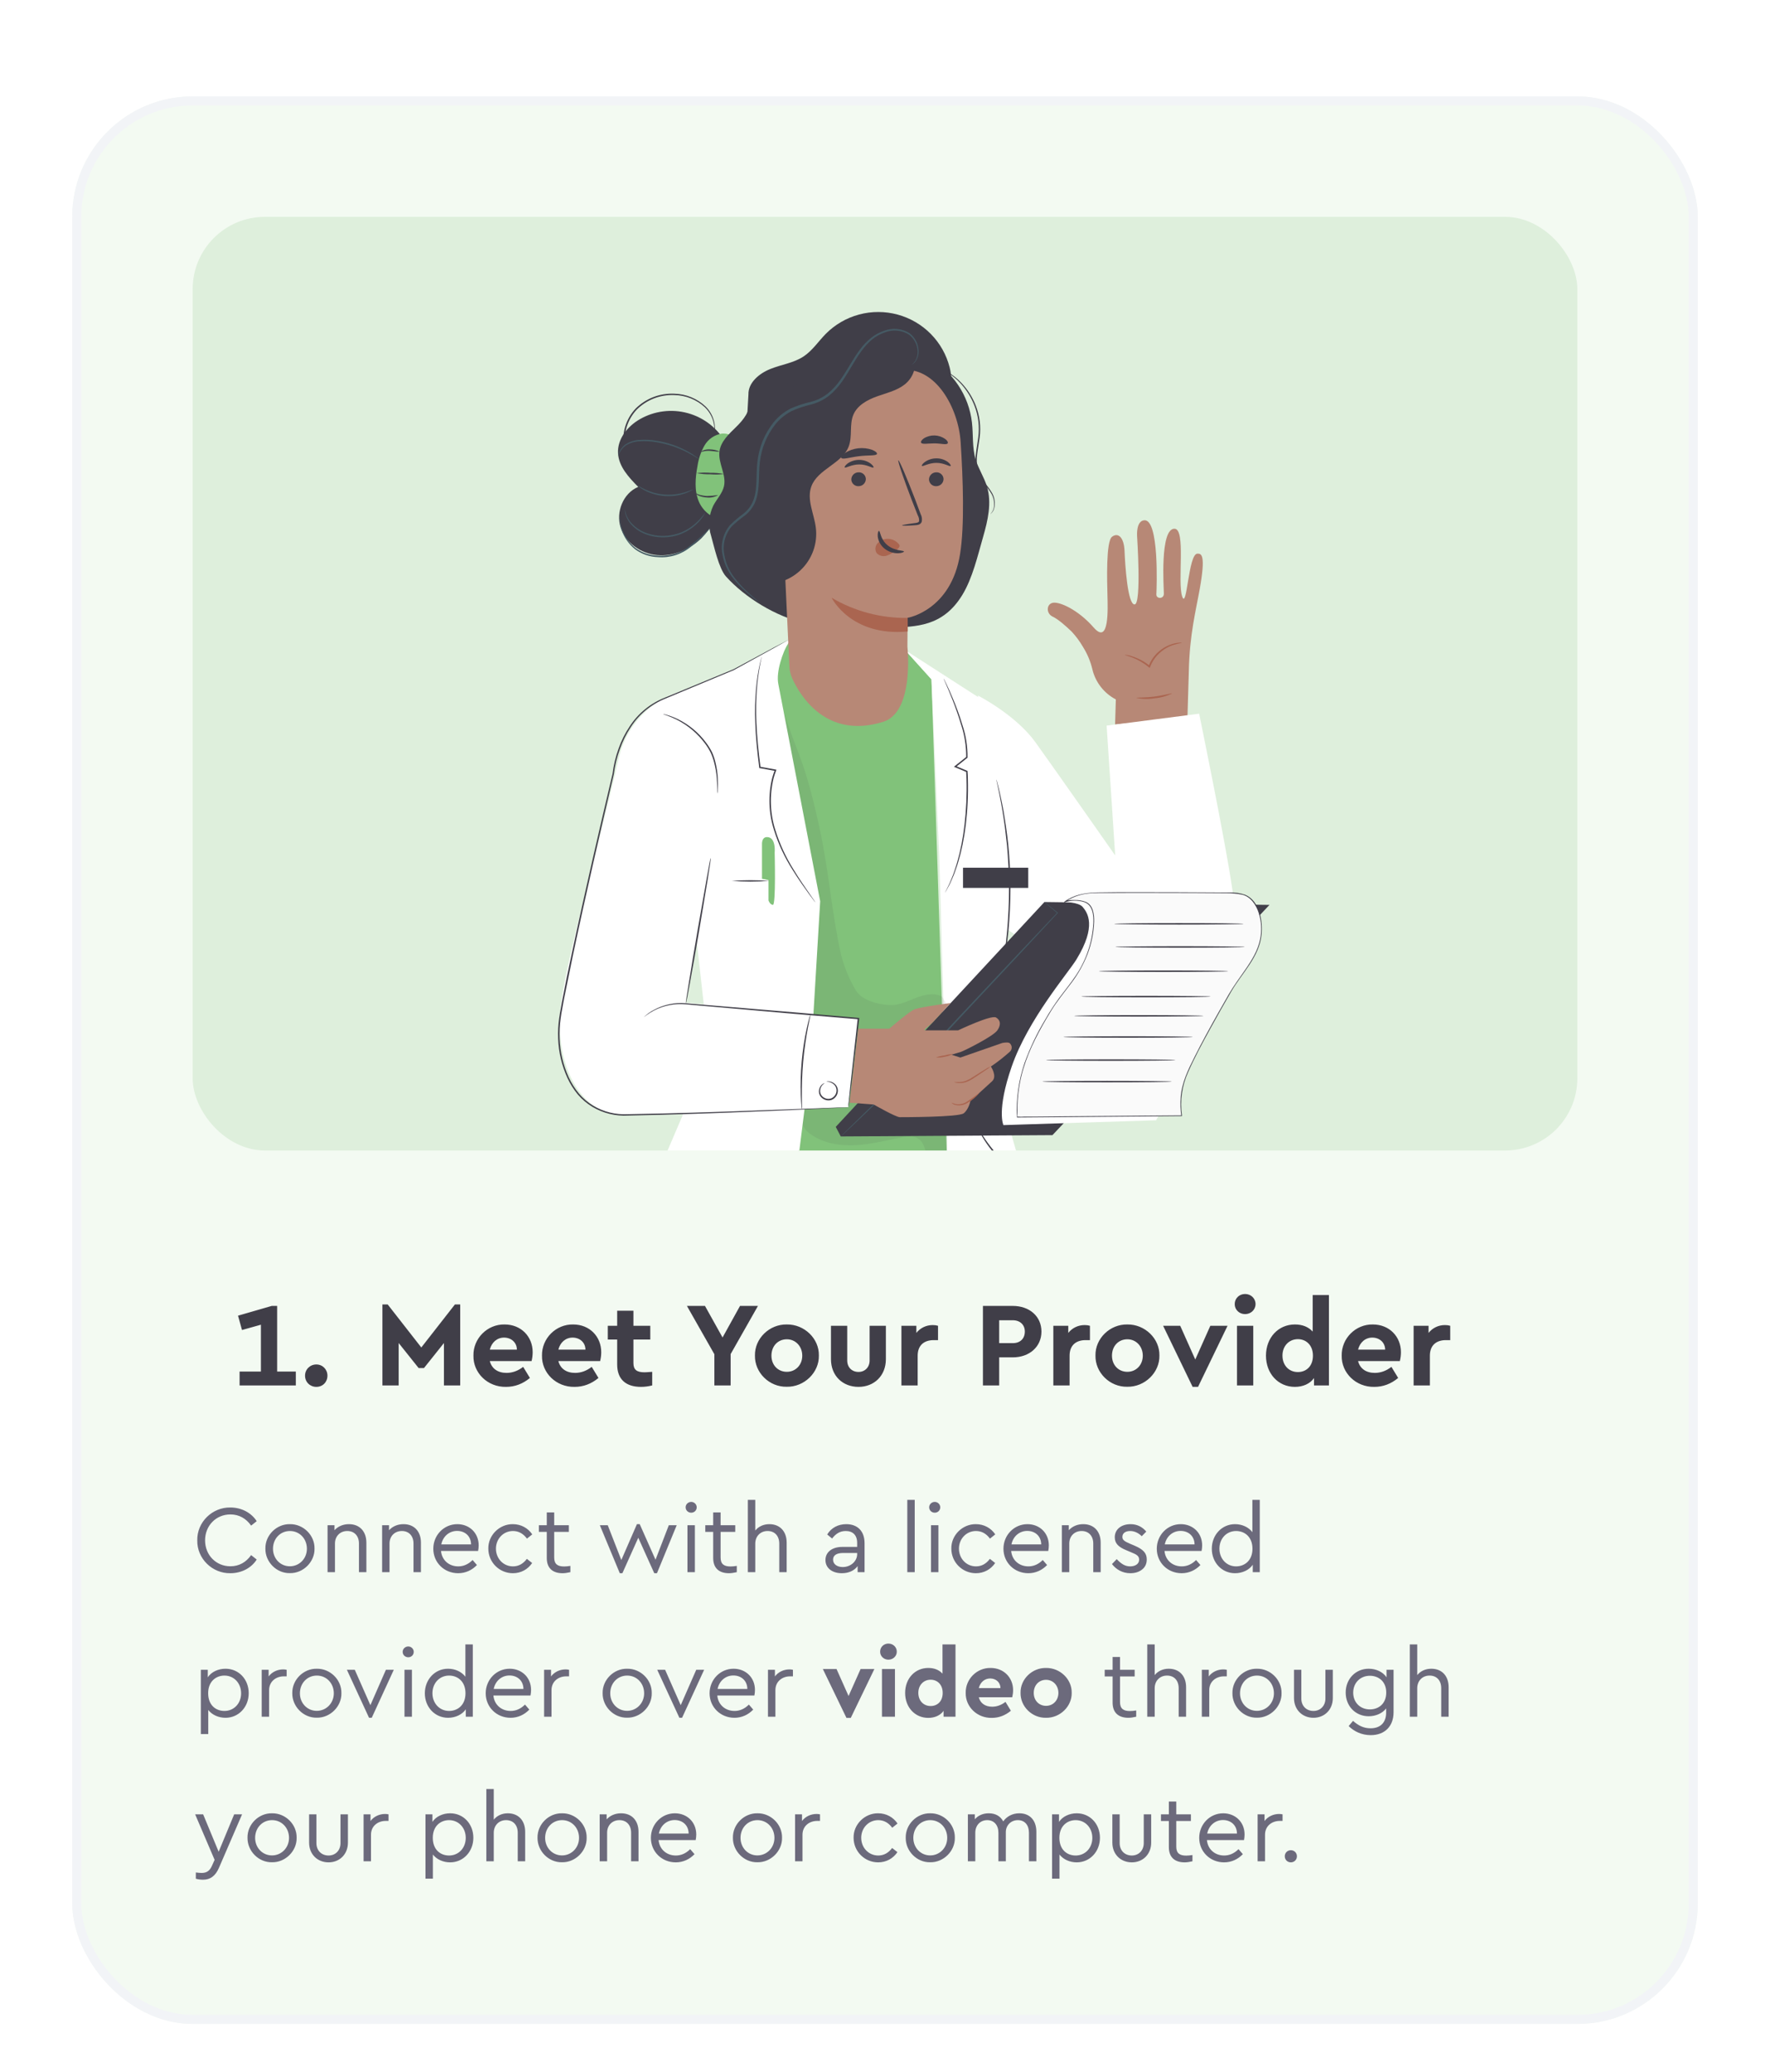 <svg width="294" height="344" viewBox="0 0 294 344" fill="none" xmlns="http://www.w3.org/2000/svg">
<g filter="url(#filter0_dd_2274_13793)">
<rect x="12" width="270" height="320" rx="20" fill="#F3FAF2"/>
<g clip-path="url(#clip0_2274_13793)">
<rect x="32" y="20" width="230" height="155" rx="12" fill="#DEEFDC"/>
<path d="M172.905 166.208L174.953 168.243C175.177 168.46 175.475 168.583 175.787 168.587C175.943 168.588 176.097 168.558 176.242 168.499C176.386 168.44 176.516 168.353 176.627 168.244C176.737 168.134 176.824 168.004 176.883 167.861C176.943 167.718 176.973 167.564 176.972 167.409C176.968 167.099 176.844 166.802 176.626 166.58L174.579 164.545C174.47 164.434 174.339 164.346 174.196 164.286C174.052 164.226 173.898 164.195 173.742 164.195C173.586 164.195 173.432 164.226 173.288 164.286C173.145 164.346 173.014 164.434 172.905 164.545C172.795 164.653 172.707 164.782 172.647 164.925C172.587 165.067 172.555 165.22 172.555 165.374C172.56 165.686 172.686 165.985 172.905 166.208Z" fill="#FAFAFA"/>
<path d="M180.338 135.512C178.813 135.675 177.275 135.675 175.75 135.512C177.275 135.349 178.813 135.349 180.338 135.512Z" fill="#455A64"/>
<path d="M196.358 83.006C195.547 80.561 197.012 71.793 195.083 71.778C192.618 71.755 193.324 81.673 193.319 82.577C193.315 83.482 192.025 83.454 192.073 82.653C192.139 81.503 192.547 70.172 190.063 70.37C188.693 70.478 188.869 72.952 188.869 72.952C188.869 72.952 189.632 84.288 188.466 84.344C187.3 84.401 186.883 77.786 186.788 75.458C186.693 73.23 185.75 72.344 184.716 73.102C183.683 73.861 183.892 80.561 183.949 82.799C184.005 85.037 184.271 91.167 181.669 88.184C179.066 85.202 175.981 83.859 174.881 84.071C173.781 84.283 173.744 85.861 174.857 86.375C175.758 86.79 177.057 87.939 177.995 88.844C178.722 89.624 179.358 90.484 179.891 91.407C180.621 92.568 181.151 93.842 181.46 95.176C181.718 96.226 182.198 97.209 182.867 98.06C183.536 98.911 184.38 99.611 185.342 100.114L185.219 104.27L197.235 103.233L197.467 95.374C197.59 89.367 198.647 85.324 199.282 81.753C200.301 76.057 199.562 75.882 198.875 75.915C197.377 75.967 197.154 85.39 196.358 83.006Z" fill="#B78876"/>
<path d="M196.359 90.714C195.802 90.818 195.251 90.955 194.71 91.124C193.429 91.597 192.335 92.468 191.591 93.607C191.369 93.955 191.183 94.325 191.036 94.71L190.965 94.889L190.818 94.766C189.985 94.076 189.044 93.527 188.031 93.141C187.273 92.849 186.789 92.75 186.799 92.707C187.242 92.726 187.679 92.817 188.093 92.976C189.151 93.317 190.135 93.852 190.994 94.554L190.776 94.616C190.925 94.21 191.118 93.822 191.349 93.457C191.775 92.806 192.318 92.239 192.951 91.784C193.469 91.417 194.039 91.131 194.644 90.936C195.05 90.807 195.47 90.726 195.895 90.696C196.05 90.679 196.206 90.685 196.359 90.714Z" fill="#AA6550"/>
<path d="M194.686 99.115C193.776 99.569 192.786 99.844 191.771 99.925C190.766 100.094 189.738 100.07 188.742 99.855C188.742 99.77 190.093 99.855 191.733 99.643C193.373 99.431 194.662 99.035 194.686 99.115Z" fill="#AA6550"/>
<path d="M162.436 99.473C162.436 99.473 168.697 102.654 171.991 107.233C175.285 111.813 185.235 126.014 185.235 126.014L183.813 104.463L199.179 102.484C199.179 102.484 203.649 124.19 204.697 131.696C205.673 138.721 205.265 145.633 198.364 149.402C190.221 153.85 180.973 147.842 177.897 145.562C174.077 142.735 167.024 138.113 167.024 138.113L162.436 99.473Z" fill="white"/>
<path d="M154.715 96.783L150.331 91.916L131.167 90.455L128.684 94.446L135.4 136.115L132.376 178.208H157.346L154.715 96.783Z" fill="#81C27A"/>
<g opacity="0.3">
<path opacity="0.3" d="M133.532 168.196C134.191 167.499 135.272 166.533 136.234 166.514C143.135 166.363 150.183 165.676 157.089 165.525L157.355 178.208L153.994 176.644C153.805 175.231 153.563 173.483 152.24 172.875C151.491 172.521 150.615 172.658 149.804 172.818C147.311 173.289 144.837 173.949 142.301 174.105C139.765 174.26 137.111 173.897 134.982 172.517C134.225 172.074 133.617 171.418 133.233 170.632C133.045 170.24 132.974 169.802 133.027 169.371C133.08 168.94 133.255 168.532 133.532 168.196Z" fill="#403E48"/>
</g>
<path d="M150.33 91.916L162.606 99.812L165.204 108.284L167.688 134.697L164.948 161.727L169.678 178.208H157.345L157.321 171.706L156.004 125.938L154.715 96.783L150.33 91.916Z" fill="white"/>
<path d="M156.942 132.247C157.017 132.139 157.085 132.025 157.146 131.908C157.278 131.663 157.463 131.328 157.691 130.904C157.918 130.48 158.136 129.901 158.425 129.255C158.558 128.93 158.672 128.572 158.805 128.195C158.937 127.818 159.084 127.422 159.193 126.994C160.227 123.601 160.914 118.706 160.767 113.302C160.767 112.882 160.739 112.468 160.71 112.058V111.987L160.644 111.959L158.719 111.153L158.748 111.351L160.667 109.82L160.71 109.787V109.74C160.728 107.882 160.431 106.035 159.833 104.274C159.359 102.677 158.824 101.301 158.359 100.171C157.895 99.04 157.487 98.154 157.198 97.551C157.056 97.249 156.942 97.023 156.861 96.868C156.824 96.787 156.779 96.71 156.729 96.637C156.753 96.721 156.785 96.803 156.823 96.882L157.131 97.584C157.397 98.192 157.781 99.087 158.226 100.222C158.672 101.358 159.174 102.738 159.648 104.331C160.223 106.07 160.505 107.891 160.483 109.721L160.525 109.641L158.601 111.172L158.449 111.295L158.629 111.37L160.549 112.176L160.478 112.077C160.506 112.477 160.52 112.892 160.535 113.306C160.682 118.687 160.028 123.564 159.037 126.97C158.933 127.399 158.79 127.795 158.667 128.171C158.544 128.548 158.435 128.906 158.307 129.232C158.032 129.877 157.833 130.447 157.61 130.89C157.387 131.333 157.231 131.658 157.108 131.908C157.043 132.016 156.988 132.13 156.942 132.247Z" fill="#403E48"/>
<path d="M165.563 149.444C165.605 149.327 165.64 149.207 165.668 149.086C165.734 148.832 165.819 148.488 165.928 148.059C166.037 147.63 166.17 147.06 166.298 146.419C166.426 145.779 166.592 145.048 166.725 144.233C166.857 143.418 167.023 142.528 167.146 141.566C167.27 140.605 167.393 139.573 167.507 138.49C167.706 136.318 167.838 133.92 167.838 131.399C167.838 128.878 167.687 126.485 167.483 124.331C167.36 123.248 167.255 122.216 167.104 121.255C166.952 120.294 166.824 119.403 166.677 118.588C166.53 117.773 166.374 117.047 166.241 116.407C166.108 115.766 165.98 115.215 165.867 114.767C165.753 114.319 165.668 113.994 165.601 113.74C165.578 113.618 165.542 113.5 165.492 113.386C165.505 113.509 165.526 113.63 165.554 113.749C165.611 114.008 165.682 114.357 165.777 114.791C165.871 115.224 165.995 115.789 166.113 116.435C166.232 117.08 166.388 117.806 166.511 118.621C166.635 119.436 166.791 120.322 166.909 121.283C167.028 122.244 167.151 123.267 167.265 124.35C167.455 126.518 167.592 128.906 167.601 131.418C167.611 133.929 167.473 136.318 167.289 138.485C167.18 139.569 167.09 140.596 166.947 141.557C166.805 142.518 166.691 143.409 166.559 144.219C166.426 145.029 166.284 145.764 166.17 146.405C166.056 147.046 165.938 147.602 165.838 148.054C165.739 148.507 165.677 148.832 165.62 149.091C165.589 149.206 165.57 149.325 165.563 149.444Z" fill="#403E48"/>
<path d="M162.592 171.551C162.721 171.938 162.899 172.307 163.123 172.649C163.617 173.5 164.18 174.31 164.805 175.071C165.433 175.832 166.123 176.541 166.867 177.191C167.161 177.476 167.491 177.723 167.848 177.926C167.578 177.622 167.288 177.335 166.981 177.068C166.279 176.39 165.614 175.674 164.99 174.924C164.372 174.172 163.797 173.386 163.27 172.569C163.066 172.215 162.84 171.875 162.592 171.551Z" fill="#403E48"/>
<g opacity="0.3">
<path opacity="0.3" d="M156.463 149.435C155.165 148.761 153.577 149.115 152.198 149.637C150.818 150.16 149.472 150.863 148.007 150.848C146.017 150.848 143.196 150.109 142.158 148.427C141.016 146.5 140.168 144.415 139.642 142.24C138.058 134.999 137.698 128.643 136.115 121.396C135.252 117.457 134.157 112.915 132.688 109.146C131.266 105.504 129.939 101.735 128.82 97.989C129.019 106.47 129.218 115.017 130.536 123.432C131.389 128.836 132.698 134.16 133.413 139.578C134.025 144.219 134.195 148.907 134.361 153.586L138.803 158.985L151.046 159.23L157.44 151.032L156.463 149.435Z" fill="#403E48"/>
</g>
<path d="M112.088 99.11C109.777 100 107.721 101.441 106.101 103.306C104.481 105.171 103.347 107.403 102.798 109.806C99.205 125.561 93.053 146.513 92.958 153.275C92.835 161.883 96.622 167.777 101.566 168.865C105.476 169.723 140.907 167.796 140.907 167.796L142.585 153.095L113.866 150.471L117.795 128.642L113.904 98.408L112.088 99.11Z" fill="white"/>
<path d="M113.912 98.409L121.852 95.186L130.919 90.314L131.004 90.578C129.981 92.321 128.89 95.539 129.274 97.523L136.233 133.623L134.654 160.008L132.374 178.218H109.514L117.804 158.82L113.723 122.39L113.912 98.409Z" fill="white"/>
<path d="M118.037 126.437C118.004 126.514 117.981 126.595 117.971 126.678C117.938 126.866 117.89 127.097 117.833 127.38C117.715 128.02 117.554 128.892 117.359 129.957C116.971 132.167 116.449 135.163 115.866 138.475C115.283 141.788 114.809 144.794 114.444 147.008C114.278 148.078 114.141 148.954 114.037 149.6L113.942 150.306C113.928 150.389 113.928 150.473 113.942 150.556C113.97 150.476 113.99 150.394 114.003 150.311C114.046 150.127 114.089 149.896 114.15 149.614C114.269 148.973 114.43 148.101 114.624 147.036C115.023 144.86 115.572 141.854 116.127 138.518C116.681 135.182 117.198 132.171 117.549 129.985C117.715 128.916 117.852 128.039 117.952 127.394C117.99 127.106 118.018 126.876 118.042 126.687C118.048 126.604 118.046 126.52 118.037 126.437Z" fill="#403E48"/>
<path d="M126.57 92.858C126.57 92.858 126.57 92.886 126.536 92.943C126.503 92.999 126.494 93.103 126.461 93.207C126.404 93.442 126.299 93.782 126.209 94.234C125.926 95.516 125.724 96.814 125.603 98.121C125.418 100.091 125.368 102.071 125.451 104.048C125.527 106.3 125.769 108.793 126.11 111.431V111.516H126.19L128.788 111.987L128.698 111.827C128.551 112.223 128.394 112.651 128.276 113.09C127.56 115.979 127.663 119.009 128.575 121.844C129.3 124.142 130.325 126.335 131.622 128.369C132.703 130.113 133.684 131.455 134.357 132.388L135.144 133.448L135.353 133.722C135.4 133.778 135.428 133.811 135.433 133.806C135.415 133.772 135.394 133.739 135.372 133.708C135.324 133.627 135.258 133.538 135.182 133.42L134.433 132.332C133.784 131.389 132.826 130.033 131.765 128.28C130.496 126.249 129.495 124.066 128.783 121.783C127.897 118.985 127.802 115.999 128.508 113.151C128.622 112.722 128.774 112.303 128.916 111.916L128.968 111.78L128.831 111.756L126.233 111.285L126.328 111.384C125.982 108.75 125.735 106.267 125.641 104.02C125.547 102.052 125.58 100.08 125.74 98.116C125.847 96.813 126.026 95.517 126.276 94.234C126.356 93.763 126.446 93.438 126.489 93.197C126.489 93.094 126.527 93.004 126.541 92.929C126.553 92.906 126.562 92.882 126.57 92.858Z" fill="#403E48"/>
<path d="M126.569 129.887V124.129C126.569 124.129 126.493 122.715 127.697 123.008C128.901 123.3 128.674 125.547 128.674 125.547C128.674 125.547 128.901 134.301 128.375 134.226C127.849 134.15 127.645 133.477 127.645 133.477V130.113L126.569 129.887Z" fill="#81C27A"/>
<path d="M121.539 130.244C123.606 130.402 125.682 130.402 127.748 130.244C125.682 130.087 123.606 130.087 121.539 130.244Z" fill="#403E48"/>
<path d="M110.092 102.531C110.303 102.624 110.52 102.703 110.741 102.767C111.33 102.979 111.907 103.226 112.466 103.506C114.303 104.449 115.896 105.8 117.121 107.455C117.469 107.92 117.775 108.415 118.036 108.934C118.264 109.426 118.448 109.937 118.586 110.461C118.825 111.353 118.984 112.264 119.06 113.184C119.126 113.966 119.14 114.597 119.145 115.069C119.128 115.298 119.128 115.527 119.145 115.756C119.196 115.531 119.221 115.3 119.221 115.069C119.254 114.441 119.254 113.812 119.221 113.184C119.174 112.251 119.034 111.324 118.804 110.418C118.669 109.88 118.485 109.355 118.254 108.849C117.983 108.316 117.666 107.806 117.306 107.327C116.064 105.638 114.426 104.276 112.533 103.36C111.963 103.088 111.371 102.861 110.765 102.682C110.546 102.609 110.321 102.559 110.092 102.531Z" fill="#403E48"/>
<path d="M140.915 167.796C140.909 167.703 140.909 167.61 140.915 167.518C140.915 167.32 140.958 167.046 140.991 166.717C141.062 166.001 141.167 164.978 141.299 163.697C141.588 161.091 141.991 157.421 142.465 153.081L142.565 153.209L131.9 152.309L113.888 150.73C112.07 150.559 110.24 150.917 108.622 151.762C108.186 151.993 107.766 152.255 107.366 152.544L107.058 152.78C107.025 152.808 106.989 152.832 106.949 152.851C107.435 152.385 107.984 151.99 108.58 151.677C110.203 150.786 112.056 150.396 113.903 150.556L131.938 152.064L142.603 152.982H142.717V153.096C142.205 157.425 141.769 161.105 141.465 163.701L141.086 166.712C141.043 167.047 141.005 167.31 140.982 167.508C140.968 167.606 140.946 167.702 140.915 167.796Z" fill="#403E48"/>
<path d="M133.204 168.187C133.155 167.985 133.126 167.778 133.119 167.57C133.081 167.169 133.043 166.585 133.014 165.864C132.877 162.107 133.211 158.348 134.01 154.674C134.166 153.972 134.304 153.407 134.417 153.016C134.46 152.811 134.525 152.612 134.612 152.422C134.599 152.63 134.565 152.837 134.512 153.039C134.422 153.482 134.313 154.043 134.18 154.707C133.915 156.121 133.602 158.081 133.408 160.262C133.213 162.444 133.176 164.427 133.185 165.859C133.185 166.543 133.209 167.113 133.213 167.56C133.233 167.769 133.23 167.979 133.204 168.187Z" fill="#403E48"/>
<path d="M137.271 163.579C137.271 163.579 137.39 163.518 137.622 163.518C137.955 163.53 138.277 163.645 138.541 163.848C138.747 163.995 138.912 164.192 139.022 164.419C139.132 164.646 139.184 164.896 139.172 165.148C139.155 165.459 139.05 165.759 138.87 166.014C138.69 166.269 138.441 166.468 138.153 166.59C137.857 166.692 137.538 166.708 137.233 166.636C136.928 166.564 136.651 166.408 136.432 166.185C136.252 166.002 136.125 165.774 136.065 165.525C136.005 165.276 136.014 165.015 136.091 164.771C136.174 164.449 136.367 164.164 136.636 163.966C136.728 163.885 136.842 163.833 136.963 163.815C136.963 163.838 136.859 163.89 136.698 164.036C136.477 164.246 136.325 164.517 136.261 164.814C136.207 165.025 136.21 165.246 136.268 165.456C136.326 165.665 136.438 165.857 136.593 166.01C136.782 166.198 137.021 166.329 137.282 166.388C137.543 166.448 137.815 166.433 138.067 166.345C138.312 166.239 138.523 166.069 138.677 165.854C138.832 165.638 138.924 165.384 138.944 165.12C138.959 164.902 138.921 164.683 138.833 164.483C138.745 164.283 138.609 164.107 138.437 163.97C138.202 163.774 137.916 163.647 137.612 163.603C137.498 163.601 137.384 163.593 137.271 163.579Z" fill="#403E48"/>
<path d="M131.02 90.191L130.873 90.281L130.399 90.54L128.65 91.525L121.891 95.242L110.515 99.982C108.159 100.922 106.156 102.569 104.785 104.693C104.031 105.828 103.423 107.051 102.974 108.335C102.481 109.68 102.142 111.076 101.965 112.496C99.86 121.448 97.471 131.724 95.153 142.65C94.679 145.006 94.205 147.324 93.731 149.618C93.613 150.193 93.518 150.768 93.414 151.338C93.309 151.908 93.201 152.474 93.129 153.044C92.967 154.167 92.909 155.302 92.954 156.436C93.034 158.646 93.546 160.819 94.461 162.834C94.905 163.807 95.475 164.718 96.158 165.543C96.832 166.34 97.633 167.021 98.528 167.56C100.272 168.598 102.291 169.091 104.32 168.973L110.084 168.856C113.8 168.766 117.265 168.658 120.427 168.549L135.405 168.008L139.476 167.852L140.538 167.819H140.898L140.538 167.847L139.481 167.909L135.409 168.107C131.873 168.271 126.759 168.498 120.436 168.728C117.274 168.846 113.8 168.964 110.089 169.063L104.32 169.195C102.25 169.316 100.19 168.815 98.41 167.758C97.492 167.206 96.669 166.51 95.973 165.699C95.28 164.856 94.698 163.928 94.243 162.938C93.312 160.895 92.79 158.691 92.708 156.45C92.66 155.302 92.718 154.152 92.883 153.015C92.954 152.436 93.068 151.87 93.167 151.3C93.267 150.73 93.366 150.151 93.485 149.581C93.921 147.281 94.395 144.954 94.907 142.607C97.225 131.686 99.623 121.405 101.747 112.453C101.923 111.024 102.26 109.619 102.751 108.265C103.206 106.965 103.826 105.729 104.595 104.585C105.992 102.432 108.03 100.767 110.425 99.822L121.83 95.11L128.617 91.449L130.409 90.507L130.883 90.267L131.02 90.191Z" fill="#403E48"/>
<path d="M170.792 128.049H159.957V131.408H170.792V128.049Z" fill="#403E48"/>
<path d="M210.862 134.226L174.815 172.446L139.655 172.663L138.82 171.075L173.479 133.75L210.862 134.226Z" fill="#403E48"/>
<path d="M176.792 133.75C176.792 133.75 179.134 133.75 179.831 134.561C180.641 135.531 182.201 137.717 178.797 143.282C177.442 145.51 170.792 153.176 168.057 161.03C165.502 168.361 166.668 170.783 166.668 170.783L192.036 169.978L192.51 169.068C192.51 169.068 203.54 139.385 200.62 133.731C199.274 131.154 176.612 132.798 176.792 133.75Z" fill="white"/>
<path d="M196.251 169.224L168.963 169.45C168.636 162.58 171.035 157.591 174.604 151.697C175.969 149.44 177.837 147.508 179.197 145.246C180.629 142.864 181.466 140.176 181.638 137.406C181.709 136.304 181.638 135.112 180.96 134.24C180.282 133.369 177.846 133.321 176.794 133.769C177.973 132.921 179.363 132.411 180.813 132.294C183.017 132.111 201.057 132.233 204.413 132.261C205.224 132.296 206.027 132.426 206.807 132.648C209.253 133.906 209.755 137.218 209.409 139.602C209.082 141.859 207.674 143.988 205.906 146.372C205.392 147.055 204.918 147.766 204.484 148.502C202.622 151.711 197.479 160.71 196.554 163.815C196.106 165.582 196.003 167.418 196.251 169.224Z" fill="#FAFAFA"/>
<path d="M196.249 169.167L189.68 169.219L177.128 169.322L171.858 169.37H170.094C169.767 169.405 169.436 169.405 169.108 169.37C169.085 169.37 168.976 169.37 168.962 169.37C168.947 169.37 168.999 168.865 168.995 168.809C168.995 168.573 168.995 168.338 168.995 168.097C168.995 167.636 169.009 167.174 169.037 166.712C169.149 164.947 169.457 163.199 169.957 161.501C170.971 158.081 172.711 154.905 174.55 151.88C175.559 150.212 176.811 148.719 177.967 147.169C179.083 145.701 179.986 144.085 180.65 142.367C181.301 140.66 181.667 138.859 181.736 137.034C181.769 135.865 181.598 134.264 180.361 133.736C179.795 133.517 179.191 133.412 178.584 133.425C178.181 133.425 177.247 133.373 176.901 133.651C176.801 133.726 176.853 133.755 176.925 133.736C176.983 133.705 177.037 133.667 177.086 133.623C177.271 133.5 177.465 133.382 177.659 133.279C178.323 132.921 179.032 132.657 179.769 132.492C181.238 132.167 182.83 132.261 184.328 132.247C189.002 132.209 193.68 132.247 198.358 132.247L203.757 132.28C204.607 132.275 205.455 132.356 206.288 132.52C207.71 132.817 208.658 134.245 209.075 135.54C209.518 136.954 209.6 138.455 209.312 139.908C208.952 141.75 207.933 143.399 206.876 144.926C205.928 146.302 204.937 147.63 204.094 149.081C203.515 150.094 202.937 151.103 202.364 152.12C200.994 154.552 199.648 157.002 198.396 159.503C197.32 161.647 196.282 163.772 196.116 166.203C196.041 167.212 196.074 168.226 196.216 169.228C196.216 169.304 196.344 169.271 196.33 169.195C195.972 166.743 196.326 164.241 197.349 161.982C198.42 159.555 199.69 157.209 200.965 154.886C202.128 152.766 203.316 150.661 204.53 148.573C206.298 145.534 209.142 142.881 209.535 139.225C209.777 136.94 209.246 133.571 206.833 132.549C205.994 132.262 205.108 132.132 204.222 132.167H202.25C197.657 132.139 193.059 132.115 188.466 132.12C186.485 132.12 184.504 132.12 182.522 132.157C180.726 132.19 179.005 132.365 177.403 133.293C177.184 133.416 176.973 133.555 176.773 133.708C176.73 133.741 176.773 133.825 176.835 133.807C177.884 133.445 179.022 133.428 180.081 133.759C181.503 134.231 181.669 135.927 181.612 137.222C181.449 140.328 180.451 143.333 178.721 145.925C177.877 147.197 176.901 148.379 175.986 149.604C175.126 150.775 174.334 151.994 173.616 153.256C172.238 155.537 171.089 157.947 170.184 160.451C169.199 163.345 168.767 166.397 168.909 169.45C168.909 169.466 168.916 169.481 168.927 169.493C168.939 169.504 168.955 169.511 168.971 169.511L178.19 169.435L192.884 169.313L196.254 169.285C196.263 169.287 196.273 169.287 196.282 169.285C196.291 169.283 196.3 169.278 196.307 169.272C196.315 169.266 196.321 169.259 196.324 169.25C196.328 169.242 196.33 169.232 196.33 169.223C196.329 169.213 196.327 169.204 196.322 169.196C196.318 169.187 196.311 169.18 196.303 169.175C196.296 169.169 196.287 169.166 196.277 169.165C196.268 169.163 196.258 169.164 196.249 169.167Z" fill="#403E48"/>
<path d="M194.639 163.56C194.639 163.631 189.828 163.683 183.889 163.683C177.95 163.683 173.139 163.631 173.139 163.56C173.139 163.49 177.954 163.438 183.889 163.438C189.823 163.438 194.639 163.494 194.639 163.56Z" fill="#403E48"/>
<path d="M195.24 159.988C195.24 160.054 190.429 160.111 184.49 160.111C178.551 160.111 173.74 160.054 173.74 159.988C173.74 159.923 178.556 159.866 184.49 159.866C190.425 159.866 195.24 159.918 195.24 159.988Z" fill="#403E48"/>
<path d="M198.131 156.154C198.131 156.22 193.315 156.276 187.381 156.276C181.447 156.276 176.631 156.22 176.631 156.154C176.631 156.088 181.442 156.031 187.381 156.031C193.32 156.031 198.131 156.083 198.131 156.154Z" fill="#403E48"/>
<path d="M199.91 152.648C199.91 152.714 195.099 152.771 189.16 152.771C183.221 152.771 178.41 152.714 178.41 152.648C178.41 152.582 183.226 152.526 189.16 152.526C195.095 152.526 199.91 152.582 199.91 152.648Z" fill="#403E48"/>
<path d="M201.093 149.444C201.093 149.51 196.282 149.567 190.348 149.567C184.413 149.567 179.598 149.51 179.598 149.444C179.598 149.378 184.409 149.322 190.348 149.322C196.287 149.322 201.093 149.373 201.093 149.444Z" fill="#403E48"/>
<path d="M204.014 145.232C204.014 145.303 199.203 145.354 193.264 145.354C187.325 145.354 182.514 145.303 182.514 145.232C182.514 145.161 187.329 145.109 193.264 145.109C199.198 145.109 204.014 145.166 204.014 145.232Z" fill="#403E48"/>
<path d="M206.764 141.204C206.764 141.269 201.953 141.326 196.014 141.326C190.075 141.326 185.264 141.269 185.264 141.204C185.264 141.138 190.079 141.081 196.014 141.081C201.948 141.081 206.764 141.138 206.764 141.204Z" fill="#403E48"/>
<path d="M206.564 137.373C206.564 137.439 201.753 137.496 195.819 137.496C189.885 137.496 185.055 137.439 185.055 137.373C185.055 137.307 189.866 137.251 195.805 137.251C201.744 137.251 206.564 137.302 206.564 137.373Z" fill="#403E48"/>
<path d="M173.478 133.75C173.531 133.778 173.581 133.813 173.625 133.853L174.052 134.188L175.682 135.507L175.725 135.545L175.687 135.587C172.753 138.777 166.392 145.595 159.012 153.458C153.921 159.004 149.016 163.758 145.465 167.183C143.688 168.898 142.242 170.269 141.237 171.216L140.071 172.3L139.763 172.573L139.654 172.663C139.654 172.663 139.683 172.625 139.744 172.559L140.038 172.262L141.171 171.145L145.347 167.061C148.864 163.598 153.741 158.839 158.832 153.289C166.212 145.425 172.611 138.645 175.607 135.512V135.592L174.004 134.23L173.597 133.877C173.553 133.839 173.513 133.796 173.478 133.75Z" fill="#455A64"/>
<path d="M142.556 154.782H147.704C147.704 154.782 151.183 151.767 151.97 151.536C153.624 151.041 157.895 150.523 157.895 150.523L154.979 153.671C154.302 154.396 153.06 155.051 153.794 155.051H159.151C159.151 155.051 164.625 152.441 165.44 152.917C166.123 153.317 166.36 154.043 165.663 155.051C164.966 156.059 160.165 158.443 159.61 158.627L158.041 159.098L159.516 159.569L166.497 157.143C166.948 157.063 167.578 156.987 167.782 157.251C167.869 157.341 167.937 157.448 167.983 157.565C168.028 157.681 168.05 157.806 168.046 157.931C168.042 158.056 168.014 158.179 167.962 158.293C167.91 158.406 167.836 158.509 167.744 158.594C166.749 159.485 165.694 160.309 164.587 161.058C164.587 161.058 165.701 162.688 164.777 163.513C163.853 164.338 161.179 166.811 161.179 166.811C161.179 166.811 160.9 168.187 160.07 168.828C159.241 169.468 150.116 169.468 149.457 169.468C148.799 169.468 145.12 167.362 145.12 167.362L141.115 167.066L142.556 154.782Z" fill="#B78876"/>
<path d="M158.473 163.659C158.795 163.764 159.134 163.811 159.473 163.796C159.845 163.798 160.215 163.733 160.563 163.603C160.981 163.437 161.38 163.227 161.753 162.976C162.544 162.462 163.25 161.991 163.758 161.638C164.045 161.467 164.312 161.265 164.554 161.035C164.246 161.161 163.952 161.319 163.677 161.506C163.146 161.822 162.426 162.279 161.634 162.787C161.276 163.033 160.893 163.241 160.492 163.409C160.165 163.54 159.82 163.617 159.468 163.635C158.861 163.668 158.473 163.626 158.473 163.659Z" fill="#AA6550"/>
<path d="M158.037 167.056C158.215 167.264 158.462 167.402 158.734 167.443C159.383 167.587 160.062 167.476 160.63 167.132C161.185 166.818 161.699 166.439 162.161 166.001C162.512 165.666 162.701 165.431 162.678 165.412C161.988 165.959 161.269 166.47 160.526 166.943C160.002 167.261 159.383 167.386 158.777 167.296C158.523 167.24 158.275 167.16 158.037 167.056Z" fill="#AA6550"/>
<path d="M155.469 159.541C155.953 159.599 156.445 159.561 156.914 159.428C157.398 159.365 157.864 159.204 158.284 158.957C157.803 159 157.327 159.086 156.862 159.216C156.388 159.278 155.921 159.387 155.469 159.541Z" fill="#AA6550"/>
<path d="M120.545 57.503C119.872 56.307 118.967 55.257 117.882 54.412C116.797 53.567 115.554 52.946 114.225 52.583C112.896 52.219 111.508 52.123 110.141 52.298C108.774 52.473 107.456 52.916 106.263 53.602C104.22 54.779 102.519 56.9 102.656 59.255C102.784 61.47 104.443 63.255 106.007 64.834C103.514 65.866 102.268 69.004 103.083 71.557C103.898 74.111 106.467 75.916 109.15 76.161C111.833 76.406 114.539 75.246 116.478 73.381C118.375 71.454 119.7 69.044 120.308 66.417" fill="#403E48"/>
<path d="M112.031 63.213C111.598 63.401 111.137 63.517 110.666 63.557C109.371 63.68 108.069 63.41 106.931 62.784C106.14 62.362 105.445 61.783 104.888 61.084C104.25 60.272 103.822 59.318 103.641 58.304C103.435 57.145 103.505 55.954 103.845 54.826C104.185 53.699 104.785 52.666 105.599 51.811C106.436 50.983 107.437 50.337 108.539 49.916C109.64 49.494 110.818 49.305 111.998 49.361C113.943 49.4 115.803 50.161 117.212 51.495C118.144 52.411 118.692 53.643 118.747 54.944C118.759 55.293 118.725 55.641 118.648 55.981C118.624 56.099 118.586 56.183 118.572 56.24C118.558 56.297 118.539 56.325 118.534 56.325C118.629 55.871 118.669 55.407 118.653 54.944C118.56 53.682 118.003 52.498 117.088 51.618C115.703 50.338 113.889 49.615 111.998 49.587C110.852 49.539 109.708 49.727 108.639 50.138C107.57 50.55 106.598 51.178 105.784 51.981C104.999 52.811 104.42 53.81 104.09 54.901C103.761 55.992 103.692 57.144 103.888 58.266C104.054 59.245 104.459 60.169 105.068 60.956C105.727 61.786 106.576 62.447 107.546 62.883C108.515 63.318 109.575 63.515 110.637 63.458C111.107 63.409 111.573 63.327 112.031 63.213Z" fill="#403E48"/>
<path d="M115.094 65.267C114.995 65.351 114.885 65.421 114.767 65.475C114.464 65.645 114.147 65.789 113.819 65.903C113.326 66.077 112.818 66.203 112.302 66.28C111.666 66.367 111.023 66.389 110.382 66.346C109.739 66.297 109.103 66.178 108.486 65.993C107.986 65.839 107.502 65.639 107.041 65.394C106.73 65.231 106.433 65.041 106.154 64.829C105.96 64.674 105.86 64.584 105.87 64.57C105.879 64.556 106.344 64.862 107.121 65.239C107.579 65.457 108.055 65.636 108.543 65.776C109.747 66.116 111.008 66.211 112.25 66.054C112.755 65.989 113.254 65.884 113.743 65.738C114.586 65.484 115.07 65.225 115.094 65.267Z" fill="#455A64"/>
<path d="M102.646 59.67C102.681 59.473 102.745 59.282 102.836 59.104C103.055 58.596 103.401 58.152 103.841 57.813C104.53 57.36 105.325 57.094 106.149 57.041C107.142 56.959 108.141 57.006 109.121 57.182C110.901 57.467 112.619 58.055 114.198 58.92C114.674 59.182 115.133 59.474 115.572 59.792C115.746 59.897 115.905 60.024 116.046 60.169C115.863 60.089 115.689 59.988 115.53 59.868C115.203 59.67 114.729 59.396 114.108 59.076C112.527 58.266 110.829 57.708 109.074 57.422C108.115 57.252 107.14 57.2 106.168 57.267C105.379 57.306 104.613 57.542 103.94 57.955C103.508 58.264 103.159 58.673 102.921 59.147C102.839 59.325 102.747 59.5 102.646 59.67Z" fill="#455A64"/>
<path d="M117.122 69.121C117.122 69.121 117.122 69.178 117.056 69.281C116.99 69.385 116.914 69.522 116.8 69.706C116.458 70.212 116.057 70.677 115.606 71.091C114.932 71.704 114.16 72.201 113.321 72.561C112.287 73.001 111.171 73.221 110.046 73.206C108.922 73.203 107.811 72.96 106.789 72.495C105.956 72.108 105.222 71.537 104.642 70.827C104.253 70.346 103.982 69.781 103.851 69.178C103.815 69.015 103.794 68.85 103.789 68.683C103.789 68.57 103.789 68.513 103.789 68.513C103.789 68.513 103.818 68.749 103.931 69.154C104.097 69.729 104.383 70.262 104.77 70.719C105.348 71.389 106.066 71.926 106.875 72.292C107.872 72.732 108.95 72.96 110.041 72.961C111.131 72.973 112.213 72.766 113.221 72.353C114.046 72.007 114.808 71.53 115.478 70.94C116.09 70.394 116.641 69.784 117.122 69.121Z" fill="#455A64"/>
<path d="M118.028 71.571C117.874 71.796 117.699 72.006 117.506 72.198C117.155 72.584 116.634 73.14 115.942 73.767C115.596 74.082 115.203 74.417 114.766 74.756C113.249 76.027 111.289 76.652 109.311 76.495C107.933 76.456 106.6 75.999 105.491 75.185C104.62 74.486 103.933 73.589 103.486 72.57C103.179 71.891 103 71.161 102.959 70.417C102.946 70.215 102.946 70.011 102.959 69.809C102.963 69.739 102.974 69.669 102.993 69.602C103.003 69.672 103.003 69.743 102.993 69.814C102.99 70.012 103.001 70.21 103.026 70.407C103.098 71.133 103.295 71.841 103.609 72.499C104.066 73.478 104.748 74.337 105.6 75.006C106.677 75.779 107.964 76.212 109.292 76.25C110.619 76.328 111.944 76.079 113.15 75.524C113.669 75.262 114.158 74.946 114.61 74.582C115.046 74.252 115.44 73.927 115.79 73.64C116.492 73.032 117.032 72.504 117.407 72.137C117.602 71.936 117.81 71.747 118.028 71.571Z" fill="#455A64"/>
<path d="M122.013 57.22L122.705 57.761C122.426 56.593 121.108 55.877 119.904 55.98C119.305 56.075 118.734 56.301 118.235 56.644C117.735 56.986 117.319 57.436 117.018 57.959C116.422 59.012 116.028 60.166 115.856 61.361C115.487 63.34 115.302 65.451 116.093 67.298C116.885 69.145 118.937 70.596 120.89 70.125C122.843 69.653 123.938 67.529 124.232 65.55C124.439 64.084 124.349 62.593 123.968 61.162C123.588 59.732 122.923 58.391 122.013 57.22Z" fill="#81C27A"/>
<path d="M119.299 66.181C118.729 66.52 118.062 66.663 117.403 66.587C116.942 66.565 116.488 66.465 116.061 66.29C115.715 66.153 115.587 65.894 115.654 65.889C115.797 65.994 115.958 66.076 116.128 66.129C116.55 66.248 116.984 66.319 117.422 66.341C118.05 66.332 118.677 66.278 119.299 66.181Z" fill="#403E48"/>
<path d="M120.26 62.685C119.506 62.788 118.742 62.805 117.984 62.737C117.224 62.756 116.464 62.691 115.719 62.544C116.473 62.447 117.236 62.43 117.994 62.492C118.754 62.478 119.513 62.543 120.26 62.685Z" fill="#403E48"/>
<path d="M119.501 58.949C119.501 59.029 118.8 58.949 117.975 58.855C117.626 58.825 117.275 58.846 116.932 58.916C116.671 58.972 116.515 59.038 116.496 59.005C116.477 58.972 116.61 58.855 116.88 58.746C117.236 58.623 117.614 58.577 117.989 58.61C118.51 58.626 119.023 58.741 119.501 58.949Z" fill="#403E48"/>
<path d="M124.317 49.498C124.26 47.528 126.099 46.002 127.948 45.257C129.796 44.513 131.849 44.263 133.498 43.16C134.958 42.185 135.939 40.663 137.172 39.415C138.696 37.879 140.604 36.774 142.699 36.214C144.795 35.653 147.003 35.657 149.096 36.225C151.19 36.793 153.094 37.904 154.612 39.445C156.131 40.986 157.21 42.901 157.738 44.993C158.449 47.82 157.966 51.118 155.738 53.003C153.15 55.17 149.311 54.69 145.997 54.016C142.684 53.342 138.93 52.673 136.162 54.61C134.494 55.778 133.536 57.677 132.512 59.434C131.489 61.192 130.213 62.982 128.284 63.642C126.355 64.301 123.734 63.17 123.658 61.135" fill="#403E48"/>
<path d="M124.451 50.581C124.669 52.24 123.465 53.719 122.265 54.888C121.066 56.056 119.715 57.295 119.502 58.949C119.256 60.886 120.673 62.789 120.26 64.692C120 65.903 119.057 66.836 118.483 67.934C117.716 69.516 117.589 71.331 118.127 73.004C118.601 74.672 119.407 78.394 120.573 79.689C123.796 83.27 128.925 86.361 133.636 87.435C138.348 88.51 143.239 88.519 148.065 88.222C152.013 87.982 156.554 88.161 159.848 82.761C161.55 79.963 162.398 76.245 163.304 73.103C164.081 70.394 164.759 67.496 163.943 64.796C163.469 63.222 162.521 61.828 162.047 60.254C161.464 58.289 161.678 56.183 161.441 54.129C161.186 51.915 160.404 49.793 159.159 47.94C157.913 46.086 156.241 44.555 154.28 43.474C152.32 42.392 150.128 41.791 147.887 41.721C145.646 41.651 143.421 42.114 141.396 43.071" fill="#403E48"/>
<path d="M131.166 95.534C131.166 95.534 131.166 95.652 131.19 95.709L131.166 95.534Z" fill="#B78876"/>
<path d="M159.563 57.371C159.193 51.74 155.42 44.833 149.775 45.441L132.147 49.912C131.32 50.001 130.557 50.395 130.008 51.016C129.459 51.637 129.165 52.441 129.184 53.267L131.118 94.592C131.146 95.294 131.306 95.985 131.592 96.628C132.901 99.492 137.252 106.781 146.694 103.832C149.007 103.111 150.064 100.595 150.519 98.013C150.519 97.707 150.647 97.433 150.652 97.141C150.879 95.214 150.903 93.269 150.723 91.337C150.756 87.925 150.751 86.526 150.751 86.559C150.751 86.592 157.989 85.348 159.473 75.953C160.226 71.284 159.97 63.628 159.563 57.371Z" fill="#B78876"/>
<path d="M156.724 63.496C156.728 63.81 156.608 64.113 156.39 64.34C156.172 64.567 155.874 64.7 155.558 64.711C155.404 64.724 155.249 64.706 155.102 64.658C154.954 64.61 154.819 64.534 154.702 64.433C154.585 64.332 154.49 64.208 154.422 64.07C154.354 63.932 154.315 63.781 154.307 63.628C154.303 63.315 154.422 63.012 154.639 62.785C154.856 62.558 155.153 62.424 155.468 62.412C155.622 62.399 155.778 62.417 155.925 62.465C156.073 62.513 156.209 62.59 156.326 62.691C156.443 62.792 156.538 62.915 156.607 63.053C156.675 63.191 156.715 63.342 156.724 63.496Z" fill="#403E48"/>
<path d="M157.898 61.357C157.746 61.512 156.827 60.838 155.528 60.843C154.229 60.848 153.272 61.503 153.13 61.343C153.059 61.272 153.215 60.989 153.628 60.688C154.191 60.299 154.861 60.091 155.547 60.094C156.228 60.089 156.892 60.3 157.443 60.697C157.837 60.999 157.974 61.286 157.898 61.357Z" fill="#403E48"/>
<path d="M143.817 63.495C143.822 63.809 143.703 64.112 143.486 64.339C143.269 64.567 142.971 64.7 142.656 64.711C142.502 64.724 142.346 64.706 142.199 64.658C142.052 64.61 141.916 64.533 141.8 64.432C141.683 64.331 141.588 64.208 141.52 64.07C141.452 63.931 141.413 63.781 141.404 63.627C141.399 63.314 141.518 63.011 141.735 62.784C141.952 62.556 142.251 62.423 142.566 62.412C142.72 62.399 142.875 62.417 143.022 62.465C143.169 62.513 143.305 62.59 143.422 62.691C143.539 62.792 143.634 62.915 143.702 63.053C143.769 63.191 143.809 63.342 143.817 63.495Z" fill="#403E48"/>
<path d="M145.082 61.611C144.93 61.766 144.011 61.093 142.712 61.102C141.413 61.111 140.456 61.757 140.314 61.601C140.243 61.531 140.394 61.243 140.788 60.942C141.353 60.552 142.025 60.345 142.712 60.348C143.392 60.345 144.056 60.556 144.608 60.951C145.021 61.272 145.158 61.554 145.082 61.611Z" fill="#403E48"/>
<path d="M149.838 71.227C149.838 71.152 150.643 71.011 151.956 70.841C152.288 70.808 152.601 70.742 152.658 70.516C152.684 70.174 152.607 69.833 152.435 69.536C152.117 68.735 151.79 67.896 151.444 67.015C150.07 63.43 149.074 60.485 149.217 60.419C149.359 60.353 150.596 63.246 151.97 66.812C152.302 67.698 152.618 68.543 152.918 69.347C153.131 69.745 153.193 70.204 153.094 70.643C153.045 70.758 152.971 70.86 152.876 70.942C152.782 71.023 152.67 71.082 152.549 71.114C152.365 71.165 152.175 71.192 151.985 71.194C150.662 71.293 149.842 71.298 149.838 71.227Z" fill="#403E48"/>
<path d="M150.772 86.582C146.328 86.649 141.952 85.489 138.131 83.232C138.131 83.232 141.326 89.73 150.782 88.83L150.772 86.582Z" fill="#AA6550"/>
<path d="M149.292 74.332C149.042 74.024 148.718 73.783 148.349 73.632C147.98 73.481 147.579 73.426 147.183 73.47C146.896 73.497 146.617 73.581 146.363 73.717C146.109 73.853 145.885 74.038 145.704 74.261C145.531 74.478 145.429 74.742 145.411 75.019C145.393 75.295 145.461 75.57 145.605 75.807C145.815 76.038 146.09 76.203 146.395 76.279C146.699 76.356 147.02 76.34 147.316 76.236C147.93 76.015 148.496 75.678 148.98 75.241C149.127 75.138 149.253 75.007 149.349 74.855C149.396 74.785 149.421 74.703 149.421 74.62C149.421 74.536 149.396 74.454 149.349 74.384" fill="#AA6550"/>
<path d="M146.002 72.132C146.216 72.132 146.22 73.546 147.424 74.521C148.628 75.496 150.145 75.359 150.155 75.557C150.155 75.642 149.818 75.831 149.183 75.85C148.353 75.864 147.545 75.585 146.903 75.063C146.285 74.564 145.887 73.846 145.794 73.06C145.746 72.471 145.903 72.123 146.002 72.132Z" fill="#403E48"/>
<path d="M145.667 59.354C145.539 59.707 144.245 59.542 142.709 59.731C141.173 59.919 139.941 60.334 139.737 60.018C139.647 59.868 139.86 59.547 140.358 59.194C141.022 58.774 141.775 58.509 142.557 58.421C143.34 58.333 144.133 58.423 144.875 58.685C145.439 58.911 145.714 59.184 145.667 59.354Z" fill="#403E48"/>
<path d="M157.411 57.606C157.184 57.898 156.283 57.606 155.203 57.606C154.122 57.606 153.212 57.809 152.999 57.502C152.904 57.352 153.051 57.06 153.449 56.777C153.985 56.442 154.609 56.273 155.242 56.291C155.875 56.31 156.488 56.515 157.004 56.88C157.388 57.158 157.511 57.46 157.411 57.606Z" fill="#403E48"/>
<path d="M125.555 80.801C126.858 81.059 128.204 81.005 129.482 80.644C130.761 80.282 131.934 79.624 132.906 78.724C133.878 77.823 134.621 76.706 135.074 75.464C135.526 74.222 135.675 72.891 135.508 71.581C135.215 69.277 133.963 66.926 134.769 64.744C135.831 61.861 139.902 60.975 140.983 58.091C141.613 56.414 141.049 54.459 141.76 52.819C142.429 51.274 144.059 50.388 145.652 49.813C147.245 49.238 148.946 48.871 150.278 47.82C151.61 46.77 152.444 44.843 151.586 43.396C144.529 44.237 137.598 45.91 130.939 48.381C129.399 48.956 127.778 49.644 126.868 51.005C125.92 52.447 125.948 54.303 126.029 56.037C126.424 64.471 126.819 72.905 127.214 81.338" fill="#403E48"/>
<path d="M126.147 84.033C126.091 84.008 126.038 83.975 125.991 83.934L125.574 83.619C125.209 83.331 124.669 82.912 124.01 82.328C123.194 81.627 122.45 80.849 121.787 80.005C120.882 78.882 120.274 77.553 120.019 76.137C119.837 75.276 119.852 74.385 120.063 73.53C120.274 72.676 120.675 71.879 121.237 71.199C121.921 70.515 122.658 69.885 123.441 69.314C124.226 68.719 124.822 67.911 125.157 66.987C125.854 65.069 125.545 62.855 125.816 60.589C126.082 58.224 127.01 55.981 128.494 54.115C129.259 53.172 130.213 52.397 131.295 51.839C132.361 51.36 133.472 50.989 134.613 50.732C135.67 50.471 136.659 49.989 137.514 49.319C138.321 48.65 139.03 47.873 139.623 47.01C140.808 45.337 141.685 43.552 142.818 42.063C143.351 41.331 143.977 40.671 144.68 40.098C145.338 39.572 146.084 39.167 146.884 38.901C147.569 38.643 148.305 38.546 149.033 38.618C149.762 38.69 150.464 38.929 151.084 39.316C151.521 39.654 151.88 40.081 152.137 40.569C152.394 41.056 152.542 41.593 152.572 42.143C152.629 42.836 152.426 43.525 152.004 44.079C151.894 44.218 151.765 44.34 151.62 44.442C151.525 44.517 151.473 44.55 151.468 44.541C151.463 44.532 151.506 44.494 151.591 44.414C151.722 44.299 151.838 44.169 151.937 44.027C152.318 43.476 152.486 42.807 152.411 42.143C152.364 41.626 152.207 41.124 151.951 40.671C151.696 40.218 151.347 39.824 150.928 39.514C150.337 39.158 149.671 38.944 148.982 38.888C148.294 38.831 147.602 38.934 146.96 39.189C146.197 39.452 145.487 39.845 144.861 40.352C144.187 40.923 143.589 41.575 143.078 42.294C141.983 43.759 141.121 45.54 139.922 47.26C139.312 48.153 138.582 48.958 137.751 49.653C136.858 50.362 135.824 50.874 134.717 51.156C133.606 51.411 132.523 51.776 131.485 52.244C130.452 52.778 129.542 53.517 128.811 54.416C127.381 56.221 126.483 58.386 126.218 60.669C125.944 62.86 126.261 65.112 125.517 67.147C125.151 68.129 124.511 68.987 123.673 69.621C122.902 70.171 122.173 70.777 121.493 71.435C120.96 72.076 120.577 72.828 120.372 73.634C120.167 74.441 120.145 75.283 120.308 76.099C120.546 77.471 121.117 78.765 121.972 79.868C122.614 80.716 123.331 81.504 124.114 82.224C124.759 82.818 125.28 83.261 125.626 83.567C125.812 83.708 125.986 83.864 126.147 84.033Z" fill="#455A64"/>
<path d="M164.493 69.347C164.746 69.095 164.935 68.787 165.043 68.447C165.151 67.976 165.159 67.487 165.066 67.013C164.973 66.538 164.781 66.088 164.503 65.691C164.176 65.168 163.735 64.65 163.289 64.061C162.781 63.445 162.409 62.729 162.199 61.96C162.009 61.104 161.974 60.222 162.095 59.354C162.194 58.454 162.374 57.54 162.493 56.607C162.725 54.846 162.514 53.056 161.877 51.396C161.359 50.041 160.592 48.793 159.616 47.717C158.959 46.989 158.204 46.355 157.374 45.832C156.786 45.46 156.426 45.29 156.426 45.271C156.517 45.294 156.605 45.329 156.686 45.375C156.933 45.486 157.172 45.612 157.402 45.752C158.264 46.252 159.046 46.876 159.725 47.603C160.739 48.682 161.535 49.944 162.071 51.321C162.734 53.011 162.957 54.841 162.72 56.64C162.602 57.583 162.417 58.501 162.317 59.382C162.195 60.224 162.224 61.081 162.403 61.913C162.6 62.653 162.95 63.345 163.431 63.943C163.867 64.532 164.308 65.064 164.635 65.606C164.918 66.024 165.107 66.497 165.189 66.994C165.271 67.491 165.243 68 165.109 68.485C165.022 68.744 164.878 68.981 164.687 69.178C164.631 69.243 164.565 69.3 164.493 69.347Z" fill="#403E48"/>
</g>
<path d="M46.036 211.7V200.8H45.136L39.536 202.42L40.197 204.8L43.337 203.92V211.7H39.797V214H49.136V211.7H46.036ZM50.668 212.38C50.668 213.44 51.488 214.24 52.548 214.24C53.608 214.24 54.388 213.44 54.388 212.38C54.388 211.34 53.588 210.52 52.548 210.52C51.488 210.52 50.668 211.34 50.668 212.38ZM75.56 200.56L69.98 207.7L64.4 200.56H63.52V214H66.22V206.96L69.54 211.12H70.42L73.74 206.96V214H76.44V200.56H75.56ZM88.299 209.96C88.419 209.46 88.479 208.96 88.479 208.48C88.479 205.9 86.559 203.88 83.819 203.88C80.959 203.82 78.579 206.2 78.639 209.06C78.579 211.92 80.999 214.3 84.059 214.24C85.519 214.24 86.839 213.74 88.019 212.76L86.899 210.92C86.039 211.58 85.119 211.92 84.139 211.92C82.699 211.92 81.679 211.22 81.359 209.96H88.299ZM81.359 208.06C81.659 206.84 82.579 206.06 83.719 206.06C84.899 206.06 85.839 206.84 85.859 208.06H81.359ZM99.686 209.96C99.806 209.46 99.866 208.96 99.866 208.48C99.866 205.9 97.946 203.88 95.206 203.88C92.346 203.82 89.966 206.2 90.026 209.06C89.966 211.92 92.386 214.3 95.446 214.24C96.906 214.24 98.226 213.74 99.406 212.76L98.286 210.92C97.426 211.58 96.506 211.92 95.526 211.92C94.086 211.92 93.066 211.22 92.746 209.96H99.686ZM92.746 208.06C93.046 206.84 93.966 206.06 95.106 206.06C96.286 206.06 97.226 206.84 97.246 208.06H92.746ZM108.333 211.74C107.633 211.8 107.213 211.82 107.053 211.82C105.773 211.82 105.213 211.4 105.213 210.28V206.38H108.013V204.1H105.213V201.6H102.513V204.1H100.953V206.38H102.513V210.52C102.513 213 103.973 214.24 106.473 214.24C107.073 214.24 107.693 214.16 108.333 214V211.74ZM125.898 200.8H122.918L120.018 206.04L117.098 200.8H114.098L118.658 208.82V214H121.358V208.8L125.898 200.8ZM125.397 209.04C125.337 211.86 127.777 214.28 130.677 214.22C133.577 214.28 136.077 211.86 136.017 209.04C136.077 206.22 133.597 203.84 130.697 203.88C127.797 203.82 125.337 206.22 125.397 209.04ZM133.257 209.06C133.257 210.6 132.157 211.74 130.697 211.74C129.197 211.74 128.137 210.6 128.137 209.06C128.137 207.48 129.197 206.34 130.697 206.34C132.157 206.34 133.257 207.52 133.257 209.06ZM138.025 209.64C138.025 212.4 139.965 214.24 142.605 214.24C145.185 214.24 147.145 212.4 147.145 209.64V204.1H144.445V209.86C144.445 211 143.645 211.76 142.605 211.76C141.505 211.76 140.725 211 140.725 209.86V204.1H138.025V209.64ZM155.807 204.1C155.547 204.02 155.267 203.98 154.927 203.98C153.827 203.98 152.867 204.46 152.207 205.28V204.1H149.727V214H152.427V209.06C152.427 207.36 153.467 206.48 155.087 206.48H155.807V204.1ZM163.266 214H165.966V209.34H168.226C170.986 209.34 172.986 207.58 172.986 205.06C172.986 202.52 170.986 200.8 168.226 200.8H163.266V214ZM165.966 206.98V203.18H168.226C169.446 203.18 170.226 203.94 170.226 205.06C170.226 206.2 169.486 206.98 168.226 206.98H165.966ZM181.041 204.1C180.781 204.02 180.501 203.98 180.161 203.98C179.061 203.98 178.101 204.46 177.441 205.28V204.1H174.961V214H177.661V209.06C177.661 207.36 178.701 206.48 180.321 206.48H181.041V204.1ZM181.96 209.04C181.9 211.86 184.34 214.28 187.24 214.22C190.14 214.28 192.64 211.86 192.58 209.04C192.64 206.22 190.16 203.84 187.26 203.88C184.36 203.82 181.9 206.22 181.96 209.04ZM189.82 209.06C189.82 210.6 188.72 211.74 187.26 211.74C185.76 211.74 184.7 210.6 184.7 209.06C184.7 207.48 185.76 206.34 187.26 206.34C188.72 206.34 189.82 207.52 189.82 209.06ZM201.037 204.1L198.537 209.7L196.037 204.1H193.197L198.097 214.24H198.997L203.897 204.1H201.037ZM205.469 214H208.169V204.1H205.469V214ZM205.089 200.5C205.089 201.44 205.849 202.16 206.809 202.16C207.769 202.16 208.549 201.44 208.549 200.5C208.549 199.54 207.769 198.82 206.809 198.82C205.849 198.82 205.089 199.54 205.089 200.5ZM218.04 199V205.06C217.32 204.28 216.34 203.88 215.08 203.88C212.32 203.88 210.28 206.08 210.28 209.06C210.28 212.04 212.32 214.24 215.08 214.24C216.44 214.24 217.6 213.72 218.26 212.78V214H220.74V199H218.04ZM218.08 209.06C218.08 210.84 216.94 211.78 215.58 211.78C214.12 211.78 213.02 210.7 213.02 209.04C213.02 207.42 214.14 206.32 215.58 206.32C216.94 206.32 218.08 207.3 218.08 209.06ZM232.518 209.96C232.638 209.46 232.698 208.96 232.698 208.48C232.698 205.9 230.778 203.88 228.038 203.88C225.178 203.82 222.798 206.2 222.858 209.06C222.798 211.92 225.218 214.3 228.278 214.24C229.738 214.24 231.058 213.74 232.238 212.76L231.118 210.92C230.258 211.58 229.338 211.92 228.358 211.92C226.918 211.92 225.898 211.22 225.578 209.96H232.518ZM225.578 208.06C225.878 206.84 226.798 206.06 227.938 206.06C229.118 206.06 230.058 206.84 230.078 208.06H225.578ZM240.885 204.1C240.625 204.02 240.345 203.98 240.005 203.98C238.905 203.98 237.945 204.46 237.285 205.28V204.1H234.805V214H237.505V209.06C237.505 207.36 238.545 206.48 240.165 206.48H240.885V204.1Z" fill="#403E48"/>
<path d="M32.768 239.72C32.704 242.744 35.264 245.224 38.256 245.176C40.128 245.176 41.76 244.296 42.64 242.904L41.712 242.168C40.896 243.336 39.728 244.024 38.272 244.024C35.888 244.024 34.064 242.168 34.064 239.72C34.064 237.272 35.888 235.416 38.272 235.416C39.728 235.416 40.896 236.104 41.712 237.272L42.64 236.536C41.744 235.144 40.128 234.264 38.256 234.264C35.264 234.216 32.704 236.696 32.768 239.72ZM44.081 241.096C44.049 243.288 45.921 245.208 48.145 245.16C50.369 245.208 52.289 243.288 52.241 241.096C52.289 238.872 50.385 237 48.161 237.032C45.937 236.984 44.033 238.872 44.081 241.096ZM50.977 241.112C50.977 242.744 49.729 244.024 48.145 244.024C46.561 244.024 45.345 242.744 45.345 241.112C45.345 239.432 46.561 238.168 48.161 238.168C49.745 238.168 50.977 239.432 50.977 241.112ZM60.855 240.104C60.855 238.264 59.767 237.032 57.959 237.032C56.983 237.032 56.135 237.4 55.559 238.04V237.208H54.407V245H55.639V240.248C55.639 239.032 56.487 238.168 57.687 238.168C58.887 238.168 59.623 239.016 59.623 240.248V245H60.855V240.104ZM69.917 240.104C69.917 238.264 68.829 237.032 67.021 237.032C66.045 237.032 65.197 237.4 64.621 238.04V237.208H63.469V245H64.701V240.248C64.701 239.032 65.549 238.168 66.749 238.168C67.949 238.168 68.685 239.016 68.685 240.248V245H69.917V240.104ZM79.412 241.48C79.476 241.16 79.508 240.856 79.508 240.552C79.508 238.488 77.972 237.032 75.956 237.032C73.732 237.032 71.972 238.856 71.972 241.112C71.972 243.4 73.78 245.176 76.1 245.176C77.332 245.176 78.404 244.664 79.22 243.816L78.5 242.984C77.796 243.688 76.996 244.04 76.116 244.04C74.58 244.04 73.396 243.016 73.252 241.48H79.412ZM73.3 240.392C73.572 239.048 74.628 238.152 75.924 238.152C77.22 238.152 78.228 239 78.244 240.392H73.3ZM81.112 241.096C81.112 243.352 82.936 245.176 85.192 245.176C86.552 245.176 87.689 244.52 88.392 243.48L87.513 242.792C86.888 243.624 86.121 244.04 85.209 244.04C83.593 244.04 82.376 242.728 82.376 241.096C82.376 239.48 83.593 238.168 85.209 238.168C86.121 238.168 86.904 238.584 87.528 239.432L88.409 238.728C87.704 237.688 86.552 237.032 85.192 237.032C82.969 237 81.064 238.872 81.112 241.096ZM94.741 243.96C94.341 244.024 94.005 244.056 93.701 244.056C92.629 244.056 92.053 243.672 92.053 242.568V238.312H94.485V237.208H92.053V235.08H90.821V237.208H89.509V238.312H90.821V242.648C90.821 244.36 91.829 245.176 93.445 245.176C93.813 245.176 94.245 245.112 94.741 245V243.96ZM111.091 237.208L108.883 242.936L106.259 237.032H105.795L103.203 242.984L100.947 237.208H99.635L102.947 245.176H103.379L106.019 239.288L108.675 245.176H109.123L112.403 237.208H111.091ZM114.188 245H115.42V237.208H114.188V245ZM113.884 234.232C113.884 234.744 114.3 235.128 114.812 235.128C115.324 235.128 115.724 234.744 115.724 234.232C115.724 233.736 115.308 233.336 114.812 233.336C114.3 233.336 113.884 233.736 113.884 234.232ZM122.382 243.96C121.982 244.024 121.646 244.056 121.342 244.056C120.27 244.056 119.694 243.672 119.694 242.568V238.312H122.126V237.208H119.694V235.08H118.462V237.208H117.15V238.312H118.462V242.648C118.462 244.36 119.47 245.176 121.086 245.176C121.454 245.176 121.886 245.112 122.382 245V243.96ZM130.667 240.104C130.667 238.264 129.579 237.032 127.787 237.032C126.811 237.032 125.979 237.432 125.451 238.088V233H124.219V245H125.451V240.264C125.451 239.048 126.299 238.168 127.499 238.168C128.699 238.168 129.435 239 129.435 240.264V245H130.667V240.104ZM143.606 240.2C143.606 238.152 142.406 237.032 140.566 237.032C139.27 237.032 138.102 237.592 137.398 238.744L138.214 239.416C138.854 238.584 139.542 238.168 140.486 238.168C141.654 238.168 142.374 238.856 142.374 240.136V240.808H139.91C138.23 240.808 137.11 241.656 137.11 242.984C137.11 244.328 138.23 245.176 139.83 245.176C140.966 245.176 141.878 244.76 142.454 243.992V245H143.606V240.2ZM142.374 242.008C142.374 243.208 141.27 244.152 139.99 244.152C139.078 244.152 138.374 243.704 138.374 242.92C138.374 242.2 138.966 241.816 140.054 241.816H142.374V242.008ZM150.704 245H151.936V233H150.704V245ZM154.641 245H155.873V237.208H154.641V245ZM154.337 234.232C154.337 234.744 154.753 235.128 155.265 235.128C155.777 235.128 156.177 234.744 156.177 234.232C156.177 233.736 155.761 233.336 155.265 233.336C154.753 233.336 154.337 233.736 154.337 234.232ZM158.019 241.096C158.019 243.352 159.843 245.176 162.099 245.176C163.459 245.176 164.595 244.52 165.299 243.48L164.419 242.792C163.795 243.624 163.027 244.04 162.115 244.04C160.499 244.04 159.283 242.728 159.283 241.096C159.283 239.48 160.499 238.168 162.115 238.168C163.027 238.168 163.811 238.584 164.435 239.432L165.315 238.728C164.611 237.688 163.459 237.032 162.099 237.032C159.875 237 157.971 238.872 158.019 241.096ZM174.115 241.48C174.179 241.16 174.211 240.856 174.211 240.552C174.211 238.488 172.675 237.032 170.659 237.032C168.435 237.032 166.675 238.856 166.675 241.112C166.675 243.4 168.483 245.176 170.803 245.176C172.035 245.176 173.107 244.664 173.923 243.816L173.203 242.984C172.499 243.688 171.699 244.04 170.819 244.04C169.283 244.04 168.099 243.016 167.955 241.48H174.115ZM168.003 240.392C168.275 239.048 169.331 238.152 170.627 238.152C171.923 238.152 172.931 239 172.947 240.392H168.003ZM182.824 240.104C182.824 238.264 181.736 237.032 179.928 237.032C178.952 237.032 178.104 237.4 177.528 238.04V237.208H176.376V245H177.608V240.248C177.608 239.032 178.456 238.168 179.656 238.168C180.856 238.168 181.592 239.016 181.592 240.248V245H182.824V240.104ZM184.702 243.656C185.39 244.552 186.446 245.176 187.742 245.176C188.51 245.176 189.15 244.984 189.678 244.584C190.206 244.184 190.478 243.608 190.478 242.888C190.478 241.816 189.87 241.208 188.414 240.584L187.694 240.28C186.75 239.88 186.43 239.64 186.43 239.144C186.43 238.52 186.958 238.168 187.726 238.168C188.446 238.168 189.118 238.504 189.646 239.032L190.398 238.264C189.758 237.496 188.878 237.032 187.79 237.032C186.302 237.032 185.166 237.848 185.166 239.208C185.166 240.248 185.806 240.84 187.102 241.368L187.854 241.688C188.814 242.072 189.214 242.312 189.214 242.936C189.214 243.624 188.574 244.04 187.726 244.04C186.846 244.04 186.238 243.608 185.486 242.84L184.702 243.656ZM199.584 241.48C199.648 241.16 199.68 240.856 199.68 240.552C199.68 238.488 198.144 237.032 196.128 237.032C193.904 237.032 192.144 238.856 192.144 241.112C192.144 243.4 193.952 245.176 196.272 245.176C197.504 245.176 198.576 244.664 199.392 243.816L198.672 242.984C197.968 243.688 197.168 244.04 196.288 244.04C194.752 244.04 193.568 243.016 193.424 241.48H199.584ZM193.472 240.392C193.744 239.048 194.8 238.152 196.096 238.152C197.392 238.152 198.4 239 198.416 240.392H193.472ZM208.02 233V238.36C207.396 237.528 206.308 237.032 205.14 237.032C202.948 237.032 201.284 238.824 201.284 241.112C201.284 243.4 202.948 245.176 205.14 245.176C206.356 245.176 207.492 244.648 208.084 243.768V245H209.252V233H208.02ZM208.036 241.112C208.036 243.08 206.724 244.04 205.316 244.04C203.732 244.04 202.548 242.776 202.548 241.096C202.548 239.416 203.732 238.168 205.316 238.168C206.724 238.168 208.036 239.128 208.036 241.112ZM41.312 265.096C41.312 262.808 39.68 261.032 37.456 261.032C36.24 261.032 35.104 261.56 34.512 262.456V261.208H33.36V271.88H34.592V267.88C35.232 268.696 36.304 269.176 37.456 269.176C39.648 269.176 41.312 267.384 41.312 265.096ZM40.048 265.112C40.048 266.792 38.864 268.04 37.28 268.04C35.84 268.04 34.576 267.08 34.576 265.096C34.576 263.128 35.888 262.168 37.28 262.168C38.864 262.168 40.048 263.432 40.048 265.112ZM47.613 261.208C47.405 261.16 47.213 261.144 47.037 261.144C46.093 261.144 45.181 261.56 44.621 262.312V261.208H43.469V269H44.701V264.584C44.701 263.144 45.837 262.296 47.149 262.296H47.613V261.208ZM48.55 265.096C48.518 267.288 50.39 269.208 52.614 269.16C54.838 269.208 56.758 267.288 56.71 265.096C56.758 262.872 54.854 261 52.63 261.032C50.406 260.984 48.502 262.872 48.55 265.096ZM55.446 265.112C55.446 266.744 54.198 268.024 52.614 268.024C51.03 268.024 49.814 266.744 49.814 265.112C49.814 263.432 51.03 262.168 52.63 262.168C54.214 262.168 55.446 263.432 55.446 265.112ZM64.099 261.208L61.523 267.08L58.931 261.208H57.619L61.299 269.176H61.747L65.411 261.208H64.099ZM67.188 269H68.42V261.208H67.188V269ZM66.884 258.232C66.884 258.744 67.3 259.128 67.812 259.128C68.324 259.128 68.724 258.744 68.724 258.232C68.724 257.736 68.308 257.336 67.812 257.336C67.3 257.336 66.884 257.736 66.884 258.232ZM77.302 257V262.36C76.678 261.528 75.59 261.032 74.422 261.032C72.23 261.032 70.566 262.824 70.566 265.112C70.566 267.4 72.23 269.176 74.422 269.176C75.638 269.176 76.774 268.648 77.366 267.768V269H78.534V257H77.302ZM77.318 265.112C77.318 267.08 76.006 268.04 74.598 268.04C73.014 268.04 71.83 266.776 71.83 265.096C71.83 263.416 73.014 262.168 74.598 262.168C76.006 262.168 77.318 263.128 77.318 265.112ZM88.115 265.48C88.179 265.16 88.211 264.856 88.211 264.552C88.211 262.488 86.675 261.032 84.659 261.032C82.435 261.032 80.675 262.856 80.675 265.112C80.675 267.4 82.483 269.176 84.803 269.176C86.035 269.176 87.107 268.664 87.923 267.816L87.203 266.984C86.499 267.688 85.699 268.04 84.819 268.04C83.283 268.04 82.099 267.016 81.955 265.48H88.115ZM82.003 264.392C82.275 263.048 83.331 262.152 84.627 262.152C85.923 262.152 86.931 263 86.947 264.392H82.003ZM94.52 261.208C94.312 261.16 94.12 261.144 93.944 261.144C93 261.144 92.088 261.56 91.528 262.312V261.208H90.376V269H91.608V264.584C91.608 263.144 92.744 262.296 94.056 262.296H94.52V261.208ZM100.097 265.096C100.065 267.288 101.937 269.208 104.161 269.16C106.385 269.208 108.305 267.288 108.257 265.096C108.305 262.872 106.401 261 104.177 261.032C101.953 260.984 100.049 262.872 100.097 265.096ZM106.993 265.112C106.993 266.744 105.745 268.024 104.161 268.024C102.577 268.024 101.361 266.744 101.361 265.112C101.361 263.432 102.577 262.168 104.177 262.168C105.761 262.168 106.993 263.432 106.993 265.112ZM115.646 261.208L113.07 267.08L110.478 261.208H109.166L112.846 269.176H113.294L116.958 261.208H115.646ZM125.303 265.48C125.367 265.16 125.399 264.856 125.399 264.552C125.399 262.488 123.863 261.032 121.847 261.032C119.623 261.032 117.863 262.856 117.863 265.112C117.863 267.4 119.671 269.176 121.991 269.176C123.223 269.176 124.295 268.664 125.111 267.816L124.391 266.984C123.687 267.688 122.887 268.04 122.007 268.04C120.471 268.04 119.287 267.016 119.143 265.48H125.303ZM119.191 264.392C119.463 263.048 120.519 262.152 121.815 262.152C123.111 262.152 124.119 263 124.135 264.392H119.191ZM131.707 261.208C131.499 261.16 131.307 261.144 131.131 261.144C130.187 261.144 129.275 261.56 128.715 262.312V261.208H127.563V269H128.795V264.584C128.795 263.144 129.931 262.296 131.243 262.296H131.707V261.208ZM142.948 261.08L140.948 265.56L138.948 261.08H136.676L140.596 269.192H141.316L145.236 261.08H142.948ZM146.494 269H148.654V261.08H146.494V269ZM146.19 258.2C146.19 258.952 146.798 259.528 147.566 259.528C148.334 259.528 148.958 258.952 148.958 258.2C148.958 257.432 148.334 256.856 147.566 256.856C146.798 256.856 146.19 257.432 146.19 258.2ZM156.551 257V261.848C155.975 261.224 155.191 260.904 154.183 260.904C151.975 260.904 150.343 262.664 150.343 265.048C150.343 267.432 151.975 269.192 154.183 269.192C155.271 269.192 156.199 268.776 156.727 268.024V269H158.711V257H156.551ZM156.583 265.048C156.583 266.472 155.671 267.224 154.583 267.224C153.415 267.224 152.535 266.36 152.535 265.032C152.535 263.736 153.431 262.856 154.583 262.856C155.671 262.856 156.583 263.64 156.583 265.048ZM168.133 265.768C168.229 265.368 168.277 264.968 168.277 264.584C168.277 262.52 166.741 260.904 164.549 260.904C162.261 260.856 160.357 262.76 160.405 265.048C160.357 267.336 162.293 269.24 164.741 269.192C165.909 269.192 166.965 268.792 167.909 268.008L167.013 266.536C166.325 267.064 165.589 267.336 164.805 267.336C163.653 267.336 162.837 266.776 162.581 265.768H168.133ZM162.581 264.248C162.821 263.272 163.557 262.648 164.469 262.648C165.413 262.648 166.165 263.272 166.181 264.248H162.581ZM169.515 265.032C169.467 267.288 171.419 269.224 173.739 269.176C176.059 269.224 178.059 267.288 178.011 265.032C178.059 262.776 176.075 260.872 173.755 260.904C171.435 260.856 169.467 262.776 169.515 265.032ZM175.803 265.048C175.803 266.28 174.923 267.192 173.755 267.192C172.555 267.192 171.707 266.28 171.707 265.048C171.707 263.784 172.555 262.872 173.755 262.872C174.923 262.872 175.803 263.816 175.803 265.048ZM188.725 267.96C188.325 268.024 187.989 268.056 187.685 268.056C186.613 268.056 186.037 267.672 186.037 266.568V262.312H188.469V261.208H186.037V259.08H184.805V261.208H183.493V262.312H184.805V266.648C184.805 268.36 185.813 269.176 187.429 269.176C187.797 269.176 188.229 269.112 188.725 269V267.96ZM197.011 264.104C197.011 262.264 195.923 261.032 194.131 261.032C193.155 261.032 192.323 261.432 191.795 262.088V257H190.563V269H191.795V264.264C191.795 263.048 192.643 262.168 193.843 262.168C195.043 262.168 195.779 263 195.779 264.264V269H197.011V264.104ZM203.77 261.208C203.562 261.16 203.37 261.144 203.194 261.144C202.25 261.144 201.338 261.56 200.778 262.312V261.208H199.626V269H200.858V264.584C200.858 263.144 201.994 262.296 203.306 262.296H203.77V261.208ZM204.706 265.096C204.674 267.288 206.546 269.208 208.77 269.16C210.994 269.208 212.914 267.288 212.866 265.096C212.914 262.872 211.01 261 208.786 261.032C206.562 260.984 204.658 262.872 204.706 265.096ZM211.602 265.112C211.602 266.744 210.354 268.024 208.77 268.024C207.186 268.024 205.97 266.744 205.97 265.112C205.97 263.432 207.186 262.168 208.786 262.168C210.37 262.168 211.602 263.432 211.602 265.112ZM214.936 265.896C214.936 267.864 216.344 269.176 218.168 269.176C219.976 269.176 221.384 267.864 221.384 265.896V261.208H220.152V265.976C220.152 267.208 219.304 268.04 218.168 268.04C217.016 268.04 216.152 267.24 216.152 265.976V261.208H214.936V265.896ZM230.305 261.208V262.456C229.713 261.56 228.577 261.032 227.345 261.032C225.153 261.032 223.521 262.744 223.521 264.984C223.521 267.24 225.153 268.92 227.345 268.92C228.513 268.92 229.617 268.44 230.241 267.624V268.312C230.241 269.992 229.265 270.92 227.649 270.92C226.481 270.92 225.617 270.456 224.737 269.688L224.017 270.552C224.897 271.432 226.161 272.056 227.681 272.056C229.985 272.056 231.473 270.616 231.473 268.248V261.208H230.305ZM230.257 264.984C230.257 266.872 228.961 267.784 227.537 267.784C225.953 267.784 224.769 266.648 224.769 265C224.769 263.368 225.953 262.2 227.537 262.2C228.945 262.2 230.257 263.112 230.257 264.984ZM240.621 264.104C240.621 262.264 239.533 261.032 237.741 261.032C236.765 261.032 235.933 261.432 235.405 262.088V257H234.173V269H235.405V264.264C235.405 263.048 236.253 262.168 237.453 262.168C238.653 262.168 239.389 263 239.389 264.264V269H240.621V264.104ZM38.896 285.208L36.32 291.416L33.744 285.208H32.416L35.648 292.76L35.232 293.688C34.832 294.632 34.288 294.936 33.472 294.936C33.248 294.936 32.928 294.904 32.528 294.856V295.896C32.928 296.008 33.328 296.056 33.728 296.056C34.928 296.056 35.776 295.448 36.368 294.088L40.208 285.208H38.896ZM41.112 289.096C41.081 291.288 42.953 293.208 45.176 293.16C47.401 293.208 49.321 291.288 49.273 289.096C49.321 286.872 47.416 285 45.193 285.032C42.968 284.984 41.065 286.872 41.112 289.096ZM48.008 289.112C48.008 290.744 46.761 292.024 45.176 292.024C43.593 292.024 42.377 290.744 42.377 289.112C42.377 287.432 43.593 286.168 45.193 286.168C46.776 286.168 48.008 287.432 48.008 289.112ZM51.342 289.896C51.342 291.864 52.75 293.176 54.574 293.176C56.382 293.176 57.79 291.864 57.79 289.896V285.208H56.558V289.976C56.558 291.208 55.71 292.04 54.574 292.04C53.422 292.04 52.558 291.24 52.558 289.976V285.208H51.342V289.896ZM64.535 285.208C64.327 285.16 64.135 285.144 63.959 285.144C63.015 285.144 62.103 285.56 61.543 286.312V285.208H60.391V293H61.623V288.584C61.623 287.144 62.759 286.296 64.071 286.296H64.535V285.208ZM78.624 289.096C78.624 286.808 76.993 285.032 74.769 285.032C73.552 285.032 72.416 285.56 71.825 286.456V285.208H70.672V295.88H71.904V291.88C72.544 292.696 73.617 293.176 74.769 293.176C76.96 293.176 78.624 291.384 78.624 289.096ZM77.361 289.112C77.361 290.792 76.177 292.04 74.593 292.04C73.153 292.04 71.888 291.08 71.888 289.096C71.888 287.128 73.201 286.168 74.593 286.168C76.177 286.168 77.361 287.432 77.361 289.112ZM87.23 288.104C87.23 286.264 86.142 285.032 84.35 285.032C83.374 285.032 82.542 285.432 82.014 286.088V281H80.782V293H82.014V288.264C82.014 287.048 82.862 286.168 84.062 286.168C85.262 286.168 85.998 287 85.998 288.264V293H87.23V288.104ZM89.284 289.096C89.252 291.288 91.124 293.208 93.348 293.16C95.572 293.208 97.492 291.288 97.444 289.096C97.492 286.872 95.588 285 93.364 285.032C91.14 284.984 89.236 286.872 89.284 289.096ZM96.18 289.112C96.18 290.744 94.932 292.024 93.348 292.024C91.764 292.024 90.548 290.744 90.548 289.112C90.548 287.432 91.764 286.168 93.364 286.168C94.948 286.168 96.18 287.432 96.18 289.112ZM106.058 288.104C106.058 286.264 104.97 285.032 103.162 285.032C102.186 285.032 101.338 285.4 100.762 286.04V285.208H99.61V293H100.842V288.248C100.842 287.032 101.69 286.168 102.89 286.168C104.09 286.168 104.826 287.016 104.826 288.248V293H106.058V288.104ZM115.553 289.48C115.617 289.16 115.649 288.856 115.649 288.552C115.649 286.488 114.113 285.032 112.097 285.032C109.873 285.032 108.113 286.856 108.113 289.112C108.113 291.4 109.921 293.176 112.241 293.176C113.473 293.176 114.545 292.664 115.361 291.816L114.641 290.984C113.937 291.688 113.137 292.04 112.257 292.04C110.721 292.04 109.537 291.016 109.393 289.48H115.553ZM109.441 288.392C109.713 287.048 110.769 286.152 112.065 286.152C113.361 286.152 114.369 287 114.385 288.392H109.441ZM121.738 289.096C121.706 291.288 123.578 293.208 125.802 293.16C128.026 293.208 129.946 291.288 129.898 289.096C129.946 286.872 128.042 285 125.818 285.032C123.594 284.984 121.69 286.872 121.738 289.096ZM128.634 289.112C128.634 290.744 127.386 292.024 125.802 292.024C124.218 292.024 123.002 290.744 123.002 289.112C123.002 287.432 124.218 286.168 125.818 286.168C127.402 286.168 128.634 287.432 128.634 289.112ZM136.207 285.208C135.999 285.16 135.807 285.144 135.631 285.144C134.687 285.144 133.775 285.56 133.215 286.312V285.208H132.063V293H133.295V288.584C133.295 287.144 134.431 286.296 135.743 286.296H136.207V285.208ZM141.784 289.096C141.784 291.352 143.608 293.176 145.864 293.176C147.224 293.176 148.36 292.52 149.064 291.48L148.184 290.792C147.56 291.624 146.792 292.04 145.88 292.04C144.264 292.04 143.048 290.728 143.048 289.096C143.048 287.48 144.264 286.168 145.88 286.168C146.792 286.168 147.576 286.584 148.2 287.432L149.08 286.728C148.376 285.688 147.224 285.032 145.864 285.032C143.64 285 141.736 286.872 141.784 289.096ZM150.441 289.096C150.409 291.288 152.281 293.208 154.505 293.16C156.729 293.208 158.649 291.288 158.601 289.096C158.649 286.872 156.745 285 154.521 285.032C152.297 284.984 150.393 286.872 150.441 289.096ZM157.337 289.112C157.337 290.744 156.089 292.024 154.505 292.024C152.921 292.024 151.705 290.744 151.705 289.112C151.705 287.432 152.921 286.168 154.521 286.168C156.105 286.168 157.337 287.432 157.337 289.112ZM172.142 288.104C172.142 286.248 171.102 285.032 169.31 285.032C168.158 285.032 167.214 285.56 166.638 286.376C166.19 285.528 165.374 285.032 164.238 285.032C163.278 285.032 162.478 285.384 161.918 286.024V285.208H160.766V293H161.998V288.264C161.998 287.032 162.814 286.168 163.982 286.168C165.118 286.168 165.838 287 165.838 288.264V293H167.07V288.152C167.07 287.048 167.902 286.168 169.07 286.168C170.222 286.168 170.91 287 170.91 288.264V293H172.142V288.104ZM182.703 289.096C182.703 286.808 181.071 285.032 178.847 285.032C177.631 285.032 176.495 285.56 175.903 286.456V285.208H174.751V295.88H175.983V291.88C176.623 292.696 177.695 293.176 178.847 293.176C181.039 293.176 182.703 291.384 182.703 289.096ZM181.439 289.112C181.439 290.792 180.255 292.04 178.671 292.04C177.231 292.04 175.967 291.08 175.967 289.096C175.967 287.128 177.279 286.168 178.671 286.168C180.255 286.168 181.439 287.432 181.439 289.112ZM184.764 289.896C184.764 291.864 186.172 293.176 187.996 293.176C189.804 293.176 191.212 291.864 191.212 289.896V285.208H189.98V289.976C189.98 291.208 189.132 292.04 187.996 292.04C186.844 292.04 185.98 291.24 185.98 289.976V285.208H184.764V289.896ZM198.069 291.96C197.669 292.024 197.333 292.056 197.029 292.056C195.957 292.056 195.381 291.672 195.381 290.568V286.312H197.813V285.208H195.381V283.08H194.149V285.208H192.837V286.312H194.149V290.648C194.149 292.36 195.157 293.176 196.773 293.176C197.141 293.176 197.573 293.112 198.069 293V291.96ZM206.631 289.48C206.695 289.16 206.727 288.856 206.727 288.552C206.727 286.488 205.191 285.032 203.175 285.032C200.951 285.032 199.191 286.856 199.191 289.112C199.191 291.4 200.999 293.176 203.319 293.176C204.551 293.176 205.623 292.664 206.439 291.816L205.719 290.984C205.015 291.688 204.215 292.04 203.335 292.04C201.799 292.04 200.615 291.016 200.471 289.48H206.631ZM200.519 288.392C200.791 287.048 201.847 286.152 203.143 286.152C204.439 286.152 205.447 287 205.463 288.392H200.519ZM213.035 285.208C212.827 285.16 212.635 285.144 212.459 285.144C211.515 285.144 210.603 285.56 210.043 286.312V285.208H208.891V293H210.123V288.584C210.123 287.144 211.259 286.296 212.571 286.296H213.035V285.208ZM213.404 292.168C213.404 292.744 213.852 293.176 214.412 293.176C214.972 293.176 215.42 292.744 215.42 292.168C215.42 291.592 214.972 291.16 214.412 291.16C213.852 291.16 213.404 291.592 213.404 292.168Z" fill="#6C6A7C"/>
<rect x="12.75" y="0.75" width="268.5" height="318.5" rx="19.25" stroke="#F2F4F7" stroke-width="1.5"/>
</g>
<defs>
<filter id="filter0_dd_2274_13793" x="0" y="0" width="294" height="344" filterUnits="userSpaceOnUse" color-interpolation-filters="sRGB">
<feFlood flood-opacity="0" result="BackgroundImageFix"/>
<feColorMatrix in="SourceAlpha" type="matrix" values="0 0 0 0 0 0 0 0 0 0 0 0 0 0 0 0 0 0 127 0" result="hardAlpha"/>
<feMorphology radius="2" operator="erode" in="SourceAlpha" result="effect1_dropShadow_2274_13793"/>
<feOffset dy="4"/>
<feGaussianBlur stdDeviation="3"/>
<feColorMatrix type="matrix" values="0 0 0 0 0.192 0 0 0 0 0.2 0 0 0 0 0.216 0 0 0 0.05 0"/>
<feBlend mode="normal" in2="BackgroundImageFix" result="effect1_dropShadow_2274_13793"/>
<feColorMatrix in="SourceAlpha" type="matrix" values="0 0 0 0 0 0 0 0 0 0 0 0 0 0 0 0 0 0 127 0" result="hardAlpha"/>
<feMorphology radius="4" operator="erode" in="SourceAlpha" result="effect2_dropShadow_2274_13793"/>
<feOffset dy="12"/>
<feGaussianBlur stdDeviation="8"/>
<feColorMatrix type="matrix" values="0 0 0 0 0.192 0 0 0 0 0.2 0 0 0 0 0.216 0 0 0 0.1 0"/>
<feBlend mode="normal" in2="effect1_dropShadow_2274_13793" result="effect2_dropShadow_2274_13793"/>
<feBlend mode="normal" in="SourceGraphic" in2="effect2_dropShadow_2274_13793" result="shape"/>
</filter>
<clipPath id="clip0_2274_13793">
<rect x="32" y="20" width="230" height="155" rx="12" fill="white"/>
</clipPath>
</defs>
</svg>
